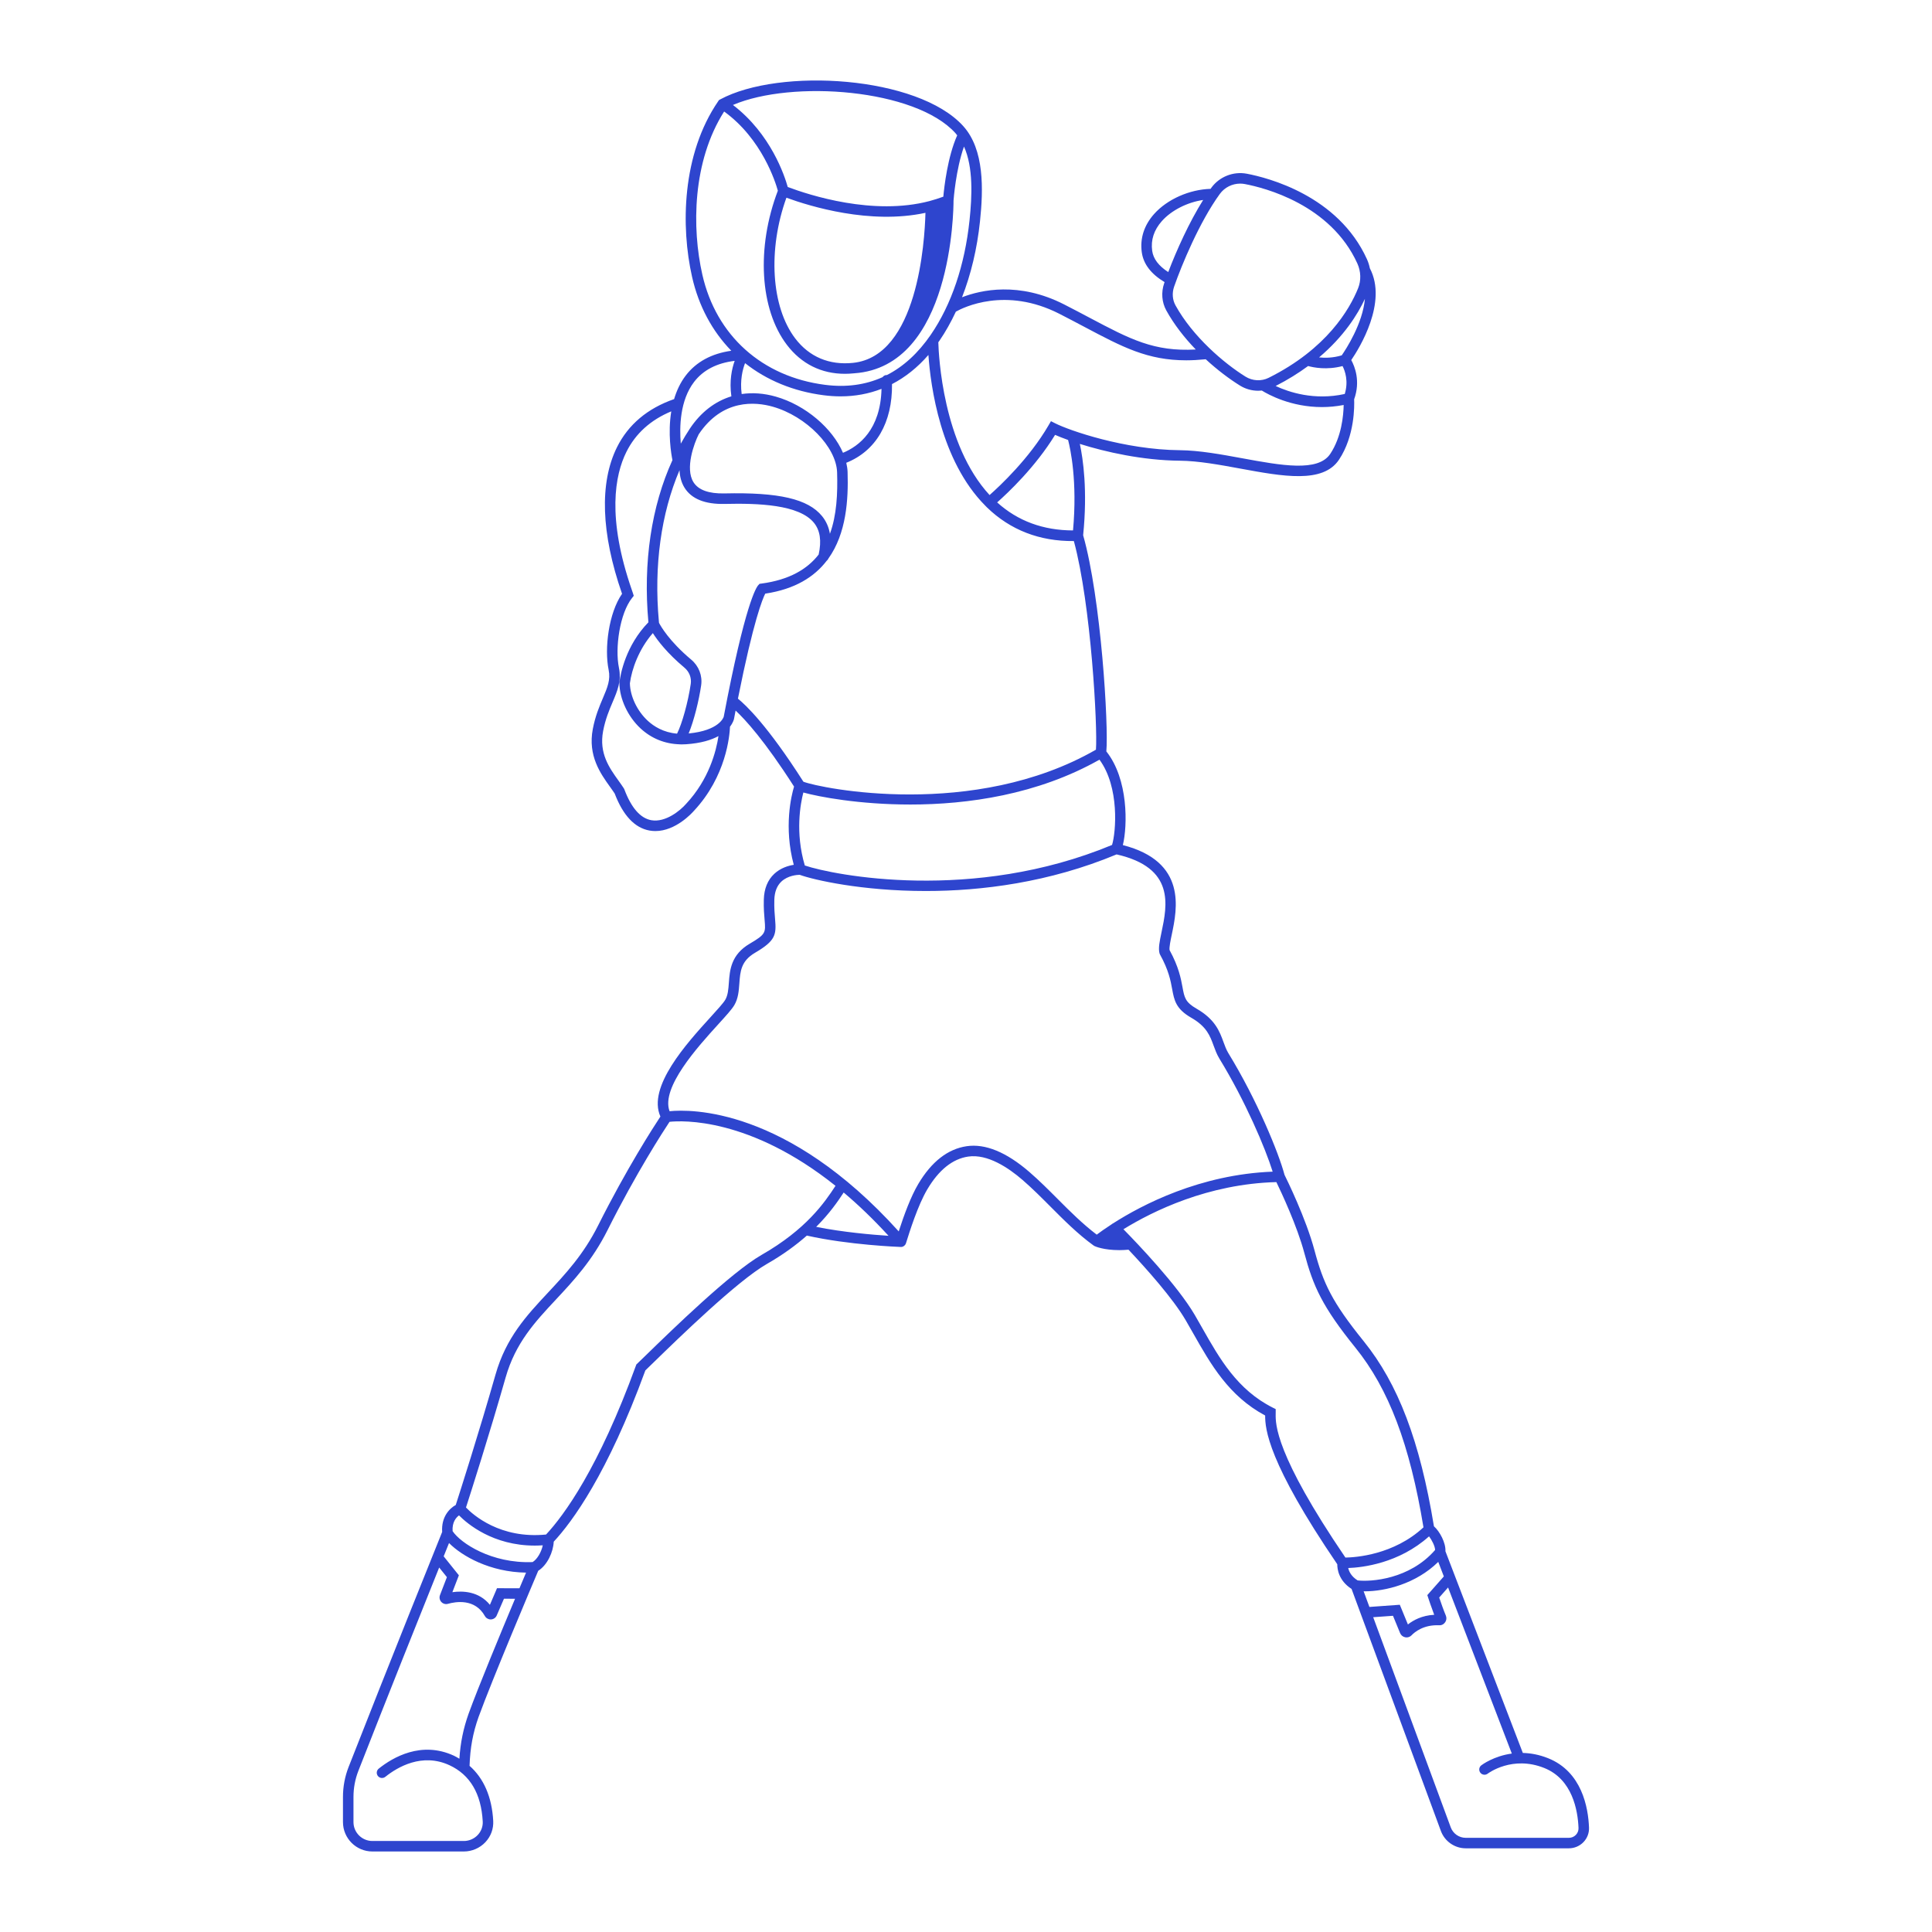 <?xml version="1.0" encoding="utf-8"?>
<!-- Designed by Vexels.com - 2020 All Rights Reserved - https://vexels.com/terms-and-conditions/  -->
<svg version="1.1" id="Capa_1" xmlns="http://www.w3.org/2000/svg" xmlns:xlink="http://www.w3.org/1999/xlink" x="0px" y="0px"
	 viewBox="0 0 1200 1200" enable-background="new 0 0 1200 1200" xml:space="preserve">
<path fill="#2E45CE" d="M961.53,1092.048c-5.609-2.238-10.878-3.148-15.669-3.262l-48.083-125.286
	c0.308-5.245-3.61-12.412-7.132-15.49c-8.686-52.89-22.185-88.435-43.721-115.076c-19.572-24.218-24.999-35.811-30.471-56.327
	c-5.295-19.856-17.222-44.084-18.615-46.882c-3.516-13.336-16.917-46.269-34.958-75.721c-1.236-2.074-2.071-4.356-2.954-6.772
	c-2.412-6.603-5.143-14.085-16.79-20.761c-6.95-3.987-7.489-6.902-8.661-13.291c-0.981-5.334-2.32-12.616-8.033-23.049
	c-0.28-1.807,0.561-5.803,1.373-9.678c3.357-15.965,9.505-45.298-30.392-55.544c2.965-12.129,3.46-40.944-10.259-58.198
	c1.457-15.772-3.256-95.175-14.408-134.259c2.836-27.869-0.065-47.494-2.05-56.729c15.982,5.028,38.961,10.222,62.058,10.431
	c11.542,0.102,24.865,2.552,37.752,4.923c26.315,4.841,51.168,9.407,61.135-5.516c9.85-14.741,9.605-33.565,9.429-37.551
	c4.064-11.317,0.361-20.442-1.792-24.365c5.085-7.451,22.666-35.823,11.556-57.004c-0.397-1.935-0.988-3.843-1.82-5.674
	c-17.947-39.524-61.642-50.607-74.605-53.064c-8.381-1.584-17.039,1.836-22.042,8.722c-0.159,0.218-0.315,0.454-0.473,0.675
	c-13.073,0.379-26.906,6.425-35.131,15.688c-6.157,6.934-8.786,15.13-7.594,23.702c1.014,7.336,5.804,13.552,14.163,18.532
	c-0.078,0.222-0.164,0.458-0.241,0.677c-1.973,5.669-1.495,11.835,1.303,16.918c4.88,8.845,11.348,17.053,18.308,24.267
	c-25.933,1.437-40.715-6.365-65.881-19.697c-4.872-2.581-10.111-5.354-15.869-8.292c-28.069-14.325-51.674-9.008-63.43-4.458
	c5.543-14.204,9.359-30.084,11.156-47.163c2.094-19.856,2.804-44.527-10.408-59.157c-28.16-31.178-114.027-36.484-150.992-16.555
	l-0.695,0.373c0,0-0.446,0.65-0.486,0.713c-22.698,33.094-23.278,78.07-16.247,109.143c4.124,18.21,12.561,33.747,24.363,45.867
	c-12.241,1.74-21.758,6.865-28.28,15.37c-3.431,4.477-5.71,9.518-7.249,14.664c-16.496,5.746-28.46,15.776-35.49,29.92
	c-10.956,22.036-9.879,53.462,3.117,90.88c0.013,0.041,0.029,0.086,0.045,0.127c-8.279,11.883-11.08,33.941-8.336,47.21
	c1.281,6.188-0.752,10.978-3.566,17.603c-2.221,5.226-4.739,11.153-6.271,19.225c-3.142,16.548,4.828,27.67,10.647,35.792
	c1.058,1.479,2.071,2.893,2.967,4.264c5.181,13.588,12.441,21.309,21.583,22.95c1.246,0.223,2.476,0.325,3.684,0.325
	c12.638,0,22.797-11.242,23.938-12.559c20.044-21.435,22.177-46.693,22.404-52.269c2.004-2.588,2.456-4.67,2.5-4.9
	c0.33-1.743,0.656-3.442,0.978-5.11c5.775,5.367,17.955,18.501,36.305,47.211c-1.675,5.557-6.486,25.133-0.182,48.593
	c-3.411,0.545-8.201,1.957-12.097,5.593c-4.133,3.859-6.319,9.251-6.498,16.029c-0.14,5.398,0.207,9.381,0.484,12.584
	c0.688,7.912,0.778,8.929-9.225,14.78c-11.704,6.851-12.406,16.507-12.97,24.266c-0.29,3.983-0.561,7.744-2.247,10.605
	c-1.179,2.008-4.885,6.083-9.177,10.806c-14.835,16.317-39.323,43.262-31.097,61.698c-4.28,6.476-20.936,32.271-38.675,67.625
	c-9.095,18.122-20.289,30.114-31.117,41.71c-13.406,14.356-26.067,27.915-32.628,50.941c-10.261,36.029-22.29,73.531-24.695,80.98
	c-3.89,2.118-9.076,7.446-8.438,16.752c-3.031,7.512-32.616,80.887-58.1,145.956c-2.329,5.953-3.512,12.227-3.512,18.645v15.602
	c0,10.073,8.196,18.269,18.272,18.269h56.811c5.025,0,9.888-2.094,13.342-5.742c3.432-3.626,5.169-8.349,4.895-13.291
	c-0.816-14.799-5.854-26.393-14.693-34.158c0.374-11.192,2.057-20.358,5.576-30.292c8.585-23.594,33.676-82.844,37.08-90.871
	c5.653-3.546,9.345-11.662,9.616-18.058c11.501-12.359,33.423-42.084,56.924-106.402c1.208-1.157,2.976-2.878,5.185-5.025
	c15.554-15.143,51.98-50.604,70.284-61.081c10.173-5.824,18.267-11.826,24.828-17.619c26.125,5.857,57.004,7.015,58.331,7.062
	c1.401,0.114,2.809-0.968,3.228-2.288c2.205-7.052,7.361-23.572,13.276-33.527c7.157-12.065,15.701-18.903,25.388-20.324
	c11.998-1.762,24.964,6.918,33.743,14.509c6.042,5.223,11.813,11.013,17.393,16.615c8.314,8.349,16.915,16.985,26.78,24.142
	c0.081,0.059,0.179,0.07,0.265,0.121c0.086,0.052,0.143,0.134,0.299,0.207c0.484,0.226,5.604,2.515,15.418,2.515
	c1.733,0,3.654-0.101,5.676-0.269c10.976,11.655,27.552,30.19,35.517,43.814c1.6,2.737,3.167,5.503,4.739,8.276
	c10.815,19.082,21.991,38.797,44.616,50.897c-0.051,8.223,1.641,29.038,44.802,92.402c-0.024,3.003,0.865,10.154,8.865,15.31
	l55.488,150.363c2.371,6.427,8.566,10.745,15.417,10.745h64.105c3.391,0,6.682-1.402,9.034-3.843
	c2.352-2.447,3.575-5.656,3.442-9.031C986.481,1122.652,982.533,1100.422,961.53,1092.048z M887.122,992.529
	c0.092,0.287,1.918,5.803,3.69,10.443c-7.737,0.402-13.148,3.48-16.335,6.004l-5.032-12.234l-18.88,1.362l-3.591-9.731
	c0.245,0.004,0.466,0.023,0.716,0.023c12.691,0,31.778-4.637,45.635-18.285l3.466,9.03l-10.259,11.61L887.122,992.529z
	 M843.258,981.622c-3.963-2.464-5.362-5.513-5.855-7.697c8.713-0.306,31.437-2.845,50.208-19.67
	c1.698,2.224,3.724,6.116,3.755,8.468C875.513,981.003,851.447,982.581,843.258,981.622z M690.714,524.812
	c-86.571,35.983-173.009,18.763-190.831,12.762c-6.082-20.517-2.691-38.448-0.912-45.335c9.443,2.635,34.689,7.468,66.477,7.468
	c35.431,0,78.908-6.062,117.446-27.857C695.46,488.883,693.162,516.96,690.714,524.812z M666.475,329.457
	c-18.51-0.025-34.365-5.86-47.121-17.41c6.685-5.904,23.684-21.898,35.979-41.939c2.17,0.955,4.92,2.038,8.08,3.172
	C664.838,278.709,669.261,298.854,666.475,329.457z M847.778,185.608c-1.412,15.476-11.763,31.296-14.401,35.105
	c-5.438,1.63-10.416,1.674-14.083,1.275C834.763,208.898,843.25,195.335,847.778,185.608z M812.485,227.341
	c3.445,0.956,11.65,2.59,21.404,0.027c1.547,3.035,3.793,9.424,1.359,17.339c-18.909,4.169-34.754-1.131-42.919-4.961
	C799.961,235.845,806.633,231.658,812.485,227.341z M715.643,155.793c-0.931-6.714,1.09-12.928,6.01-18.47
	c5.996-6.75,15.897-11.703,25.648-13.121c-8.684,13.876-16.458,31.069-21.675,44.784
	C719.703,165.206,716.334,160.783,715.643,155.793z M729.266,178.042c4.579-13.174,15.71-40.126,28.39-57.579
	c2.957-4.066,7.715-6.418,12.657-6.418c0.962,0,1.928,0.089,2.89,0.271c12.186,2.307,53.233,12.689,69.883,49.348
	c2.234,4.927,2.4,10.529,0.453,15.369c-5.261,13.065-19.48,37.676-55.607,55.658c-4.493,2.234-9.99,1.944-14.337-0.765
	c-13.381-8.317-32.797-24.9-43.472-44.259C728.214,186.203,727.902,181.968,729.266,178.042z M658,194.909
	c5.723,2.922,10.933,5.682,15.777,8.247c23.438,12.415,38.976,20.646,63.044,20.643c3.783,0,7.818-0.237,12.085-0.659
	c7.286,6.721,14.752,12.296,21.241,16.331c3.454,2.145,7.412,3.231,11.364,3.231c0.748,0,1.496-0.048,2.239-0.126
	c3.936,2.448,18.017,10.266,37.339,10.266c4.258,0,8.779-0.398,13.493-1.301c-0.12,6.428-1.285,19.814-8.353,30.395
	c-7.591,11.354-30.381,7.164-54.53,2.725c-13.161-2.422-26.771-4.923-38.877-5.032c-34.463-0.312-68.726-12.307-77.305-16.641
	l-2.744-1.386l-1.549,2.658c-11.991,20.586-30.236,37.621-36.577,43.221c-29.046-31.465-31.619-86.802-31.838-94.893
	c0.235-0.333,0.48-0.646,0.712-0.984c3.795-5.529,7.168-11.593,10.188-18.033C598.293,190.99,624.572,177.857,658,194.909z
	 M593.439,82.692c0.39,0.433,0.733,0.906,1.095,1.361c-5.94,13.326-8.057,31.914-8.617,38.104c-2.74,1.005-5.953,2.035-8.574,2.726
	l-0.049,0.013c-34.894,9.189-74.511-3.664-88.014-8.753c-1.934-6.937-10.509-33.015-34.038-50.943
	C491.961,49.484,568.594,55.186,593.439,82.692z M488.455,122.802c14.741,5.395,52.006,16.813,86.358,9.394
	c-0.465,17.985-4.853,89.025-44.973,93.187c-14.767,1.539-27.179-3.703-35.897-15.152
	C478.972,190.582,476.833,155.016,488.455,122.802z M436.229,170.554c-6.538-28.886-6.217-70.209,13.542-101.299
	c23.576,17.102,31.93,43.975,33.366,49.187c-13.44,35.273-11.235,73.626,5.614,95.747c9.021,11.838,21.398,17.989,36.044,17.989
	c1.787,0,3.61-0.103,5.464-0.286c0.043-0.001,0.086-0.002,0.128-0.004c0.016-0.001,0.03-0.004,0.045-0.005
	c0.028-0.003,0.054-0.002,0.082-0.004c0.039-0.004,0.075-0.014,0.113-0.018c60.726-4.202,61.633-101.756,61.633-107.236
	c0.06-0.839,1.435-19.32,6.497-33.602c5.816,12.996,5.02,30.808,3.443,45.774c-2.935,27.867-11.252,52.458-24.059,71.113
	c-7.863,11.456-16.996,19.796-27.297,25.062c-0.08-0.002-0.148-0.039-0.229-0.035c-1.015,0.043-1.865,0.571-2.432,1.324
	c-10.695,4.822-22.599,6.446-35.658,4.776C473.331,234.038,444.808,208.436,436.229,170.554z M523.592,281.243
	c-6.451-15.063-23.095-29.583-41.766-34.901c-7.36-2.095-14.474-2.578-21.163-1.599c-1.128-8.68,0.651-15.416,2.106-19.186
	c13.388,10.59,29.98,17.537,48.928,19.953c3.54,0.452,7.014,0.676,10.42,0.676c8.98,0,17.474-1.582,25.409-4.664
	C546.919,266.891,533.526,277.133,523.592,281.243z M472.923,362.469l-1.173,0.156l-0.8,0.873
	c-1.256,1.364-8.177,11.717-21.433,81.686c-0.126,0.437-2.818,8.558-21.779,10.38c3.311-8.01,6.392-20.478,7.758-29.876
	c0.88-6.032-1.434-12.01-6.182-15.991c-13.683-11.47-18.952-20.82-20-22.859l-0.076-0.904c-3.155-34.59,1.386-67.033,12.816-93.88
	c0.191,3.845,1.086,7.623,3.146,10.916c4.34,6.94,12.743,10.29,24.843,10.028c20.987-0.503,46.273,0.392,55.498,11.704
	c3.86,4.734,4.812,11.198,2.945,19.726C501.413,353.529,490.268,360.155,472.923,362.469z M405.489,393.228
	c2.898,4.554,8.814,12.406,19.631,21.472c3.002,2.514,4.468,6.271,3.92,10.051c-1.643,11.274-5.423,24.841-8.511,30.927
	c-8.495-0.715-14.484-4.566-18.2-8.002c-6.587-6.083-10.921-15.194-11.093-23.272C392.426,415.526,396.811,403.189,405.489,393.228z
	 M515.484,331.539c-0.725-4.173-2.343-7.841-4.885-10.959c-8.706-10.682-26.822-14.888-60.709-14.107
	c-9.62,0.204-16.118-2.113-19.152-6.953c-5.378-8.587,0.43-24.208,3.228-29.744c14.78-22.121,35.2-20.254,46.072-17.157
	c20.755,5.911,39.396,24.942,39.893,40.725C520.348,306.538,519.697,319.991,515.484,331.539z M431.14,237.183
	c5.636-7.339,14.098-11.707,25.179-13.048c-1.71,4.754-3.424,12.395-2.051,22.031c-10.143,3.095-19.028,9.885-25.831,20.127
	c-1.978,2.978-3.816,6.091-5.581,9.269C421.964,265.167,422.307,248.692,431.14,237.183z M426.166,499.268
	c-3.652,4.203-12.823,11.733-21.624,10.175c-6.791-1.217-12.428-7.664-16.752-19.158l-0.309-0.615
	c-0.991-1.546-2.135-3.142-3.333-4.818c-5.701-7.954-12.16-16.972-9.541-30.773c1.402-7.383,3.773-12.966,5.863-17.89
	c3.03-7.132,5.65-13.291,3.955-21.478c-2.511-12.141,0.497-33.689,8.135-43.281l1.074-1.351l-0.51-1.647
	c-0.118-0.379-0.335-1.013-0.637-1.877c-15.672-45.132-10.519-71.588-3.435-85.835c5.687-11.434,15.06-19.895,27.889-25.221
	c-2.243,13.729-0.023,26.612,0.728,30.283c-13.046,28.546-18.325,63.487-14.931,100.731c-14.094,14.451-17.338,32.115-18.004,37.287
	l-0.029,0.226l0.003,0.229c0.115,9.844,5.293,20.917,13.193,28.218c6.737,6.224,15.049,9.559,24.211,9.834
	c0.081,0.006,0.162,0.035,0.243,0.035c0.049,0,0.096-0.016,0.145-0.018c0.278,0.006,0.55,0.037,0.83,0.037
	c0.943,0,1.896-0.032,2.855-0.096c9.294-0.631,15.656-2.666,20.07-5.068C444.825,466.662,440.326,484.121,426.166,499.268z
	 M458.346,433.954c9.659-48.535,15.366-62.112,16.954-65.23c18.532-2.784,30.502-10.429,38.184-20.429
	c0.468-0.342,0.816-0.821,1.05-1.379c11.15-15.616,12.463-36.5,11.918-53.776c-0.059-1.876-0.369-3.782-0.813-5.697
	c18.474-7.381,28.692-24.946,28.406-48.879c8.272-4.271,15.846-10.314,22.608-18.095c1.36,19.352,7.52,65.601,35.248,93.54
	c0.007,0.009,0.008,0.022,0.016,0.031c0.016,0.019,0.041,0.025,0.057,0.044c0.384,0.386,0.75,0.788,1.142,1.167
	c14.429,13.929,32.574,21.016,53.88,20.806c10.714,39.451,14.776,115.496,13.718,129.575
	c-75.839,43.58-171.202,23.976-181.702,19.904C476.659,450.475,463.078,437.758,458.346,433.954z M285.102,941.237
	c5.195,5.249,21.081,18.762,47.059,18.76c1.612,0,3.274-0.067,4.964-0.177c-0.882,4.255-3.459,8.68-6.325,10.415
	c-25.57,1.01-44.769-11.838-49.68-19.225C280.755,945.462,283.258,942.6,285.102,941.237z M275.577,966.665
	c1.345-3.342,2.457-6.106,3.324-8.257c8.037,8.105,25.391,18.048,47.839,18.378c-1.036,2.447-2.441,5.775-4.099,9.716l-13.944-0.033
	l-0.844,1.998c-0.003,0.003-1.603,3.783-3.563,8.304c-6.95-8.492-16.994-8.747-23.313-7.836l4.041-10.49L275.577,966.665z
	 M291.088,1064.312c-3.313,9.349-5.097,18.023-5.753,28.069c-1.126-0.653-2.225-1.334-3.437-1.895
	c-20.175-9.33-37.899,1.036-46.662,8.046c-1.405,1.128-1.635,3.18-0.51,4.589c1.128,1.405,3.174,1.638,4.589,0.51
	c7.587-6.071,22.855-15.079,39.842-7.224c12.766,5.902,19.719,17.651,20.675,34.919c0.172,3.136-0.937,6.134-3.123,8.448
	c-2.224,2.352-5.36,3.7-8.601,3.7h-56.811c-6.475,0-11.746-5.267-11.746-11.743v-15.602c0-5.602,1.029-11.073,3.062-16.268
	c18.448-47.102,39.055-98.58,50.17-126.249l4.796,5.985l-4.289,11.137c-0.561,1.463-0.255,3.091,0.8,4.251
	c1.055,1.157,2.651,1.606,4.143,1.182c4.85-1.377,16.787-3.394,22.925,7.575c0.746,1.322,2.116,2.119,3.61,2.119
	c0.067,0,0.137,0,0.207-0.003c1.552-0.076,2.906-1.01,3.54-2.441c1.749-3.993,3.499-8.069,4.5-10.411l6.888,0.015
	C310.781,1014.783,297.034,1047.965,291.088,1064.312z M473.073,779.414c-19.018,10.889-55.862,46.754-71.594,62.069
	c-2.546,2.479-4.5,4.382-5.675,5.491l-0.561,0.532l-0.264,0.727c-23.205,63.726-44.622,92.865-55.811,104.888
	c-28.45,2.836-45.304-12.179-49.74-16.781c2.731-8.464,14.528-45.323,24.62-80.756c6.128-21.51,18.266-34.511,31.121-48.274
	c11.144-11.934,22.667-24.276,32.179-43.239c17.942-35.76,34.736-61.602,38.505-67.286c7.726-0.826,49.779-2.842,103.093,39.748
	C512.148,746.989,500.724,763.588,473.073,779.414z M551.876,767.577c-10.063-0.655-28.23-2.207-44.929-5.547
	c8.271-8.276,13.467-15.812,17.079-21.341C533.053,748.288,542.37,757.186,551.876,767.577z M639.38,727.953
	c-14.273-12.332-27.386-17.734-38.96-16.026c-11.73,1.721-21.841,9.611-30.053,23.447c-4.722,7.951-8.853,19.31-12.154,29.472
	c-69.556-77.084-129.423-75.942-142.337-74.649c-5.494-14.681,17.59-40.072,30.238-53.985c4.907-5.398,8.454-9.299,9.977-11.889
	c2.457-4.174,2.798-8.884,3.129-13.441c0.545-7.505,1.013-13.989,9.754-19.104c12.909-7.552,13.275-11.29,12.431-20.978
	c-0.264-3.04-0.593-6.819-0.459-11.848c0.127-4.942,1.606-8.776,4.388-11.395c4.053-3.815,9.826-4.172,11.35-4.2
	c8.59,3.127,38.498,10.063,78.354,10.063c34.572,0,76.581-5.247,118.498-22.734c36.316,8.235,31.462,31.436,27.893,48.424
	c-1.163,5.532-2.081,9.901-1.221,13.043l0.293,0.72c5.392,9.726,6.59,16.245,7.552,21.484c1.262,6.864,2.259,12.284,11.838,17.772
	c9.579,5.494,11.679,11.249,13.903,17.339c0.95,2.594,1.928,5.277,3.502,7.912c16.226,26.49,28.59,55.69,33.176,70.358
	c-45.145,1.733-81.218,20.66-99.101,32.105c-0.32,0.126-0.606,0.337-0.882,0.568c-4.254,2.756-7.4,5.029-9.288,6.457
	c-8.658-6.574-16.504-14.364-24.077-21.966C651.461,739.218,645.607,733.335,639.38,727.953z M790.567,874.325
	c-22.087-11.112-33.071-30.49-43.692-49.227c-1.584-2.798-3.168-5.593-4.783-8.355c-10.817-18.502-35.791-44.575-44.309-53.243
	c18.303-11.28,52.595-28.171,94.991-29.28c3.007,6.206,12.861,27.133,17.378,44.07c5.478,20.547,11.093,33.253,31.701,58.749
	c20.732,25.646,33.801,60.116,42.293,111.609c-18.438,17.122-42.197,18.683-48.488,18.782
	c-43.74-64.309-43.415-83.031-43.306-89.213l0.013-2.986L790.567,874.325z M978.817,1139.663c-1.141,1.189-2.677,1.842-4.327,1.842
	h-64.105c-4.13,0-7.865-2.603-9.292-6.478l-48.176-130.549l12.291-0.883l4.414,10.736c0.561,1.367,1.762,2.345,3.212,2.623
	c0.271,0.051,0.542,0.076,0.813,0.076c1.163,0,2.282-0.468,3.107-1.329c1.931-2.02,7.454-6.631,17.064-6.217
	c1.612,0.108,2.941-0.637,3.798-1.871c0.848-1.217,1.007-2.76,0.427-4.133c-1.389-3.273-3.206-8.505-4.13-11.223l5.515-6.243
	l39.589,103.156c-11.199,1.527-18.487,6.948-18.952,7.307c-1.428,1.093-1.698,3.132-0.612,4.563c1.083,1.424,3.129,1.708,4.57,0.625
	c0.618-0.465,15.42-11.392,35.091-3.553c17.571,7.007,20.907,26.379,21.331,37.303
	C980.506,1136.999,979.929,1138.509,978.817,1139.663z"/>
</svg>
